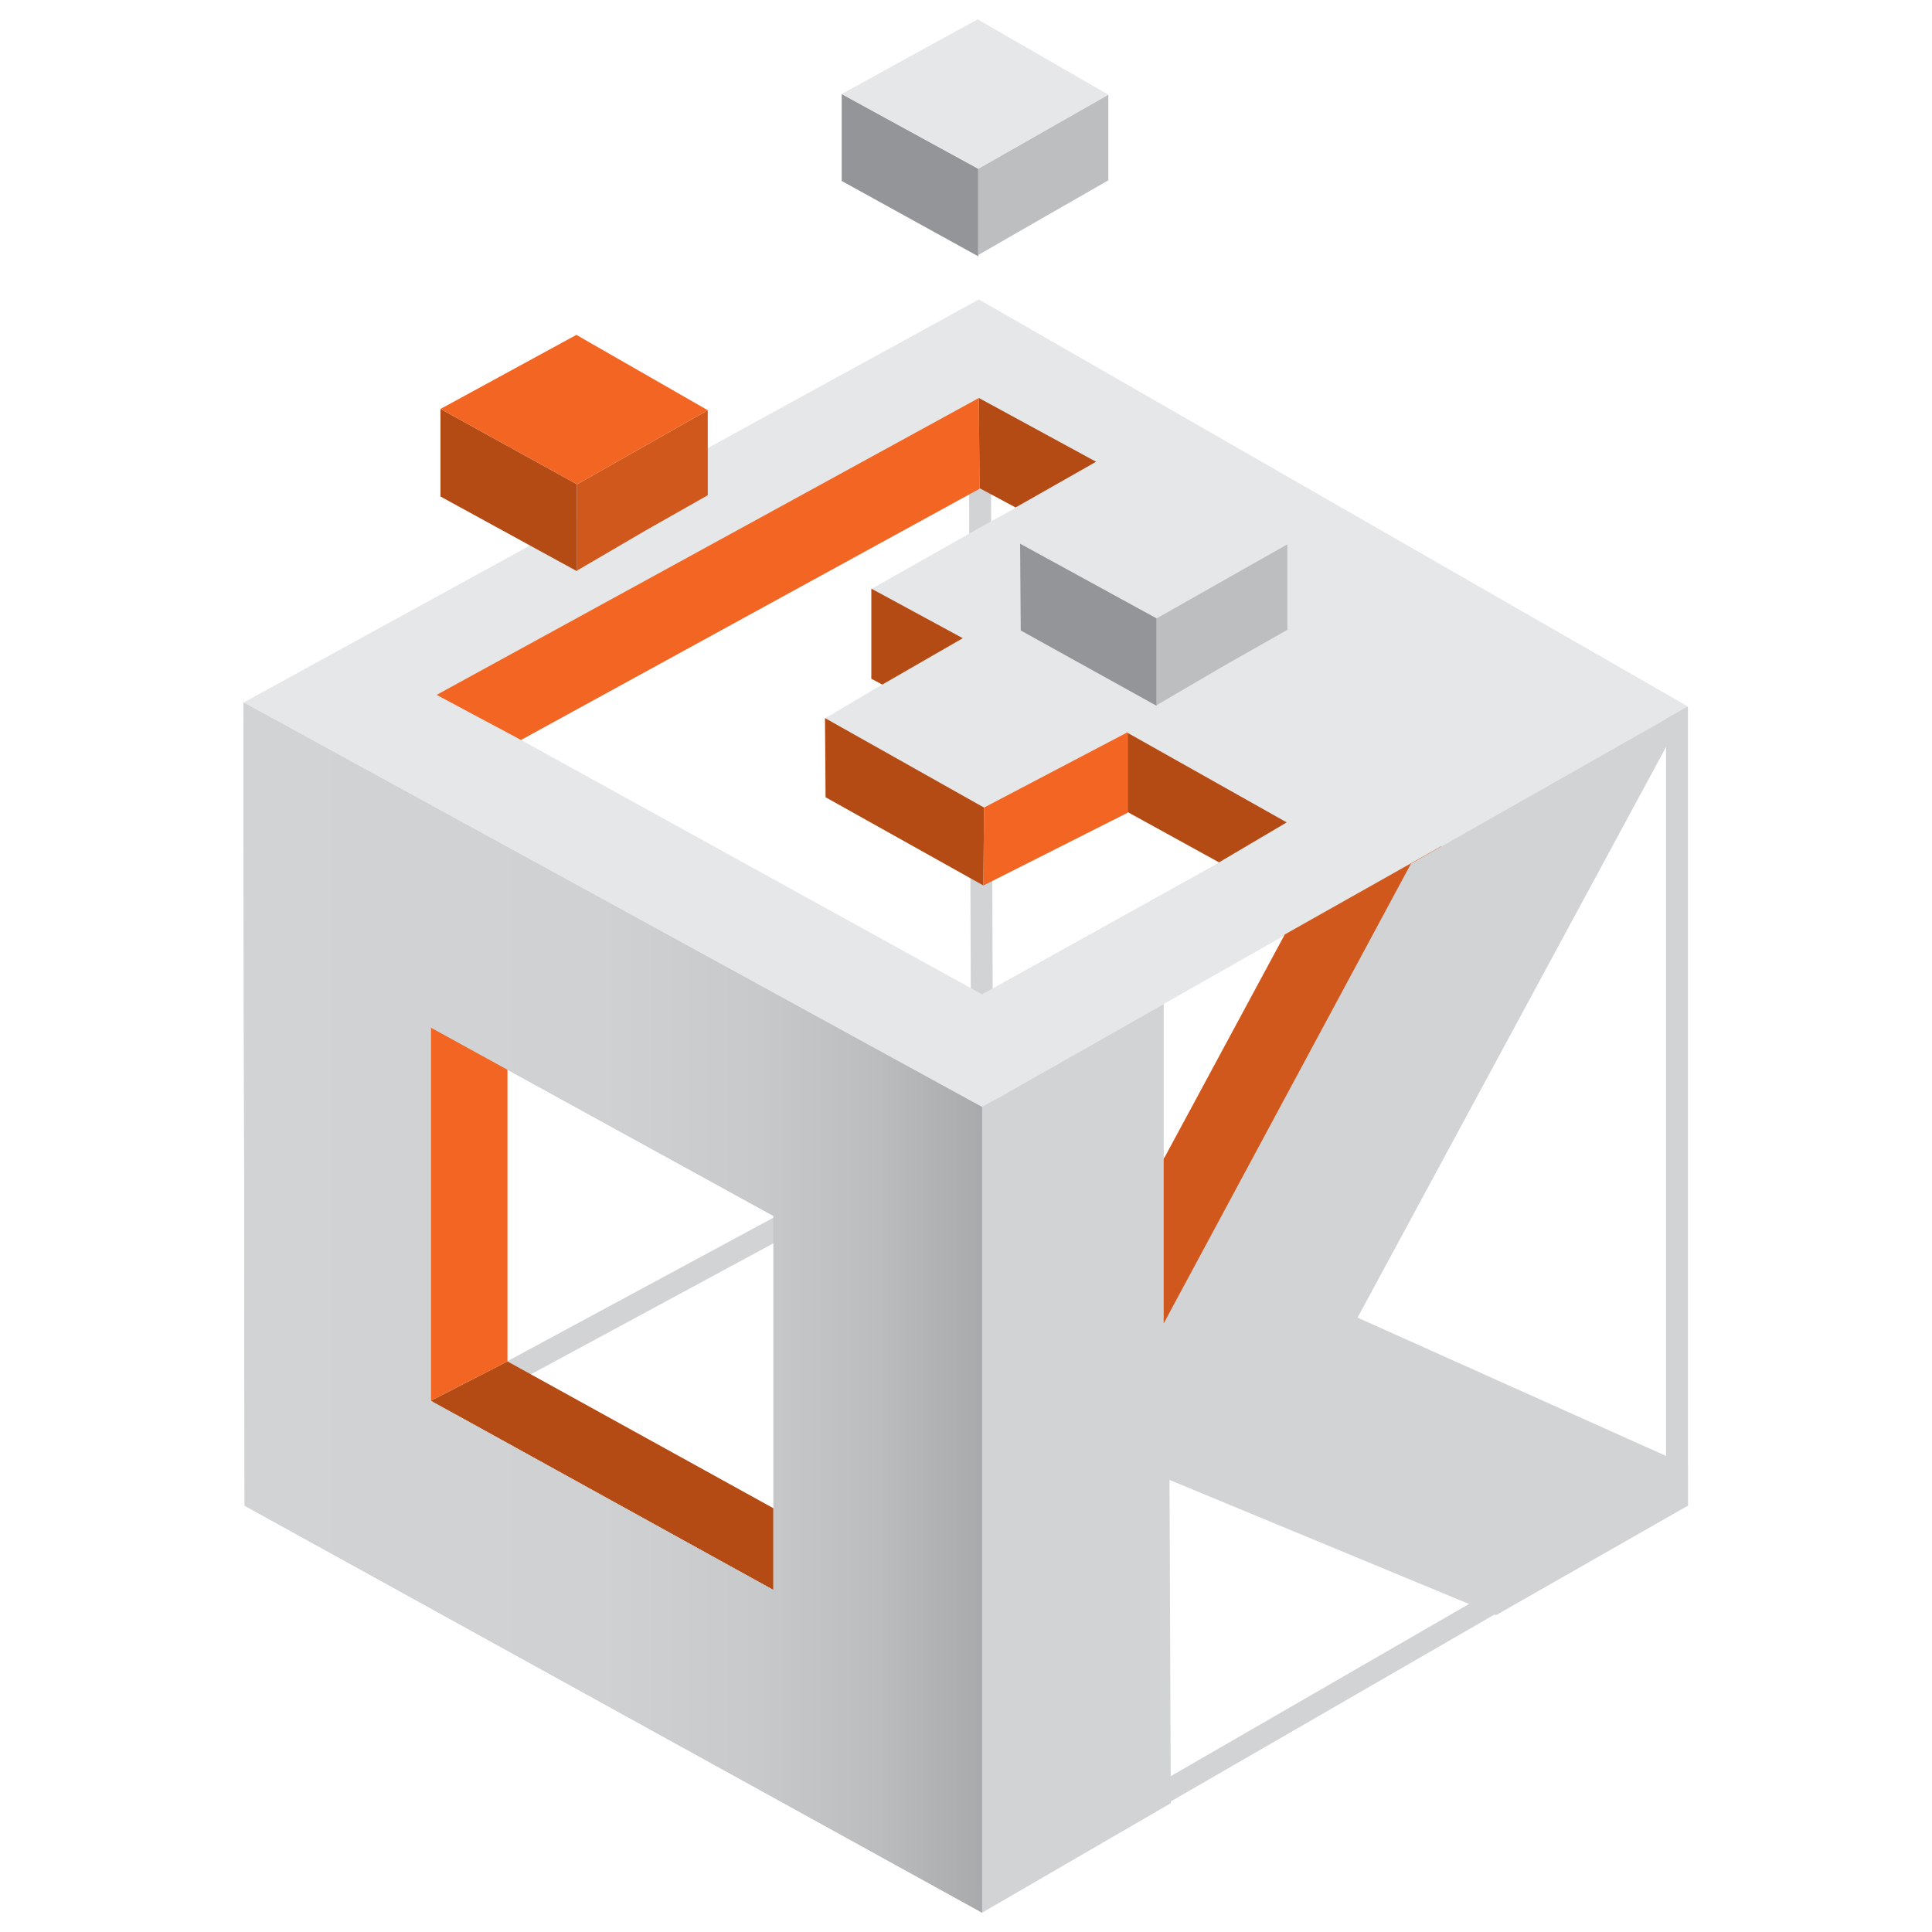 <?xml version="1.0" encoding="utf-8"?>
<!-- Generator: Adobe Illustrator 22.0.1, SVG Export Plug-In . SVG Version: 6.00 Build 0)  -->
<svg version="1.1" id="Camada_1" xmlns="http://www.w3.org/2000/svg" xmlns:xlink="http://www.w3.org/1999/xlink" x="0px" y="0px"
	 viewBox="0 0 300 300" style="enable-background:new 0 0 300 300;" xml:space="preserve">
<style type="text/css">
	.st0{fill:#D1D3D4;}
	.st1{fill:#E6E7E8;}
	.st2{fill:#939598;}
	.st3{fill:#BCBEC0;}
	.st4{fill:#B44B14;}
	.st5{fill:#F26522;}
	.st6{fill:#D1581C;}
	.st7{fill:none;stroke:#231F20;stroke-width:1.258;stroke-linecap:round;stroke-linejoin:round;stroke-miterlimit:10;}
	.st8{fill:url(#SVGID_1_);}
</style>
<g>
	<g>
		<polygon class="st0" points="150.8,171.9 150.4,49.4 153.8,49.3 154.2,171.9 		"/>
		<polygon class="st0" points="42.8,234.8 41.1,231.7 152.5,171.6 154.1,174.7 		"/>
		<rect x="143.7" y="261.9" transform="matrix(0.866 -0.5 0.5 0.866 -104.144 138.483)" class="st0" width="125.4" height="3.4"/>
		<rect x="258.7" y="109.8" class="st0" width="3.4" height="124"/>
	</g>
	<path class="st1" d="M152,46.5L37.8,109.1l114.7,62.8l109.6-62.2L152,46.5z M80.9,114.9l71.3-39.3l5.8,3.1l-5.8,3.2v0l-16.8,9.5
		l0,12.5l2.9,1.6l-10.1,6l-0.1,12l24.5,13.9v0.1l22.7-11.4l13.9,7.9l-36.7,20.4L80.9,114.9z"/>
	<g>
		<polygon class="st2" points="179.6,109.6 158.5,97.9 158.4,84.4 179.6,96 		"/>
		<polygon class="st3" points="199.9,97.8 190.2,103.3 179.6,109.5 179.6,96 199.9,84.5 		"/>
		<polygon class="st1" points="199.9,84.5 179.6,96 158.4,84.4 179.6,72.8 		"/>
	</g>
	<polygon class="st4" points="157.7,78.8 152.1,75.8 152,61.8 170.2,71.7 	"/>
	<polygon class="st4" points="137,106.3 135.3,105.4 135.3,91.4 149.5,99.1 	"/>
	<polygon class="st4" points="152.7,137.5 128.2,123.8 128.1,111.5 152.8,125.4 	"/>
	<polygon class="st4" points="189.3,133.9 175.1,126.1 175.1,113.8 199.8,127.7 	"/>
	<polygon class="st5" points="67.8,107.9 152,61.8 152.1,75.9 80.9,114.9 	"/>
	<polygon class="st5" points="152.8,125.4 175.1,113.7 175.1,126.2 152.7,137.5 	"/>
	<polyline class="st6" points="199.5,145.1 180.9,179.6 177,184.8 178.6,216.3 204.1,189 224.3,136.5 223.8,131.4 199.5,145.1 	"/>
	<path class="st7" d="M152,154.2"/>
	<path class="st7" d="M152.8,137.3"/>
	<g>
		<polygon class="st4" points="89.6,88.7 68.4,77.1 68.4,63.5 89.6,75.2 		"/>
		<polygon class="st6" points="109.9,76.9 100.2,82.4 89.6,88.6 89.6,75.2 109.9,63.7 		"/>
		<polygon class="st5" points="109.9,63.7 89.6,75.2 68.4,63.5 89.5,52 		"/>
	</g>
	<g>
		<polygon class="st2" points="151.9,39.8 130.7,28.1 130.7,14.6 151.9,26.2 		"/>
		<polygon class="st3" points="172.1,28 162.5,33.5 151.9,39.6 151.9,26.2 172.1,14.7 		"/>
		<polygon class="st1" points="172.1,14.7 151.9,26.2 130.7,14.6 151.8,3 		"/>
	</g>
	<polygon class="st4" points="66.9,217.5 120.1,246.9 120.1,234.2 78.8,211.4 	"/>
	<polygon class="st5" points="66.9,217.5 66.9,159.5 78.8,165.8 78.8,211.4 	"/>
	<path class="st3" d="M152.5,171.9L37.8,109.1L38,233.8L152.5,297L152.5,171.9z M120.1,246.9l-53.3-29.4v-58l53.3,29.3L120.1,246.9z
		"/>
	<polygon class="st0" points="262.1,227.6 262.1,233.8 232.3,250.8 181.6,229.8 181.8,280 152.5,297 152.5,171.9 180.7,155.9 
		180.7,205.5 219.1,134.1 262.1,109.7 210.8,204.6 	"/>
	<linearGradient id="SVGID_1_" gradientUnits="userSpaceOnUse" x1="37.806" y1="203.043" x2="152.491" y2="203.043">
		<stop  offset="0" style="stop-color:#D1D3D4"/>
		<stop  offset="0.485" style="stop-color:#CFD1D2"/>
		<stop  offset="0.696" style="stop-color:#C8C9CB"/>
		<stop  offset="0.854" style="stop-color:#BBBDBF"/>
		<stop  offset="0.985" style="stop-color:#AAACAE"/>
		<stop  offset="1" style="stop-color:#A7A9AC"/>
	</linearGradient>
	<path class="st8" d="M152.5,171.9L37.8,109.1L38,233.8L152.5,297L152.5,171.9z M120.1,246.9l-53.3-29.4v-58l53.3,29.3L120.1,246.9z
		"/>
</g>
</svg>
